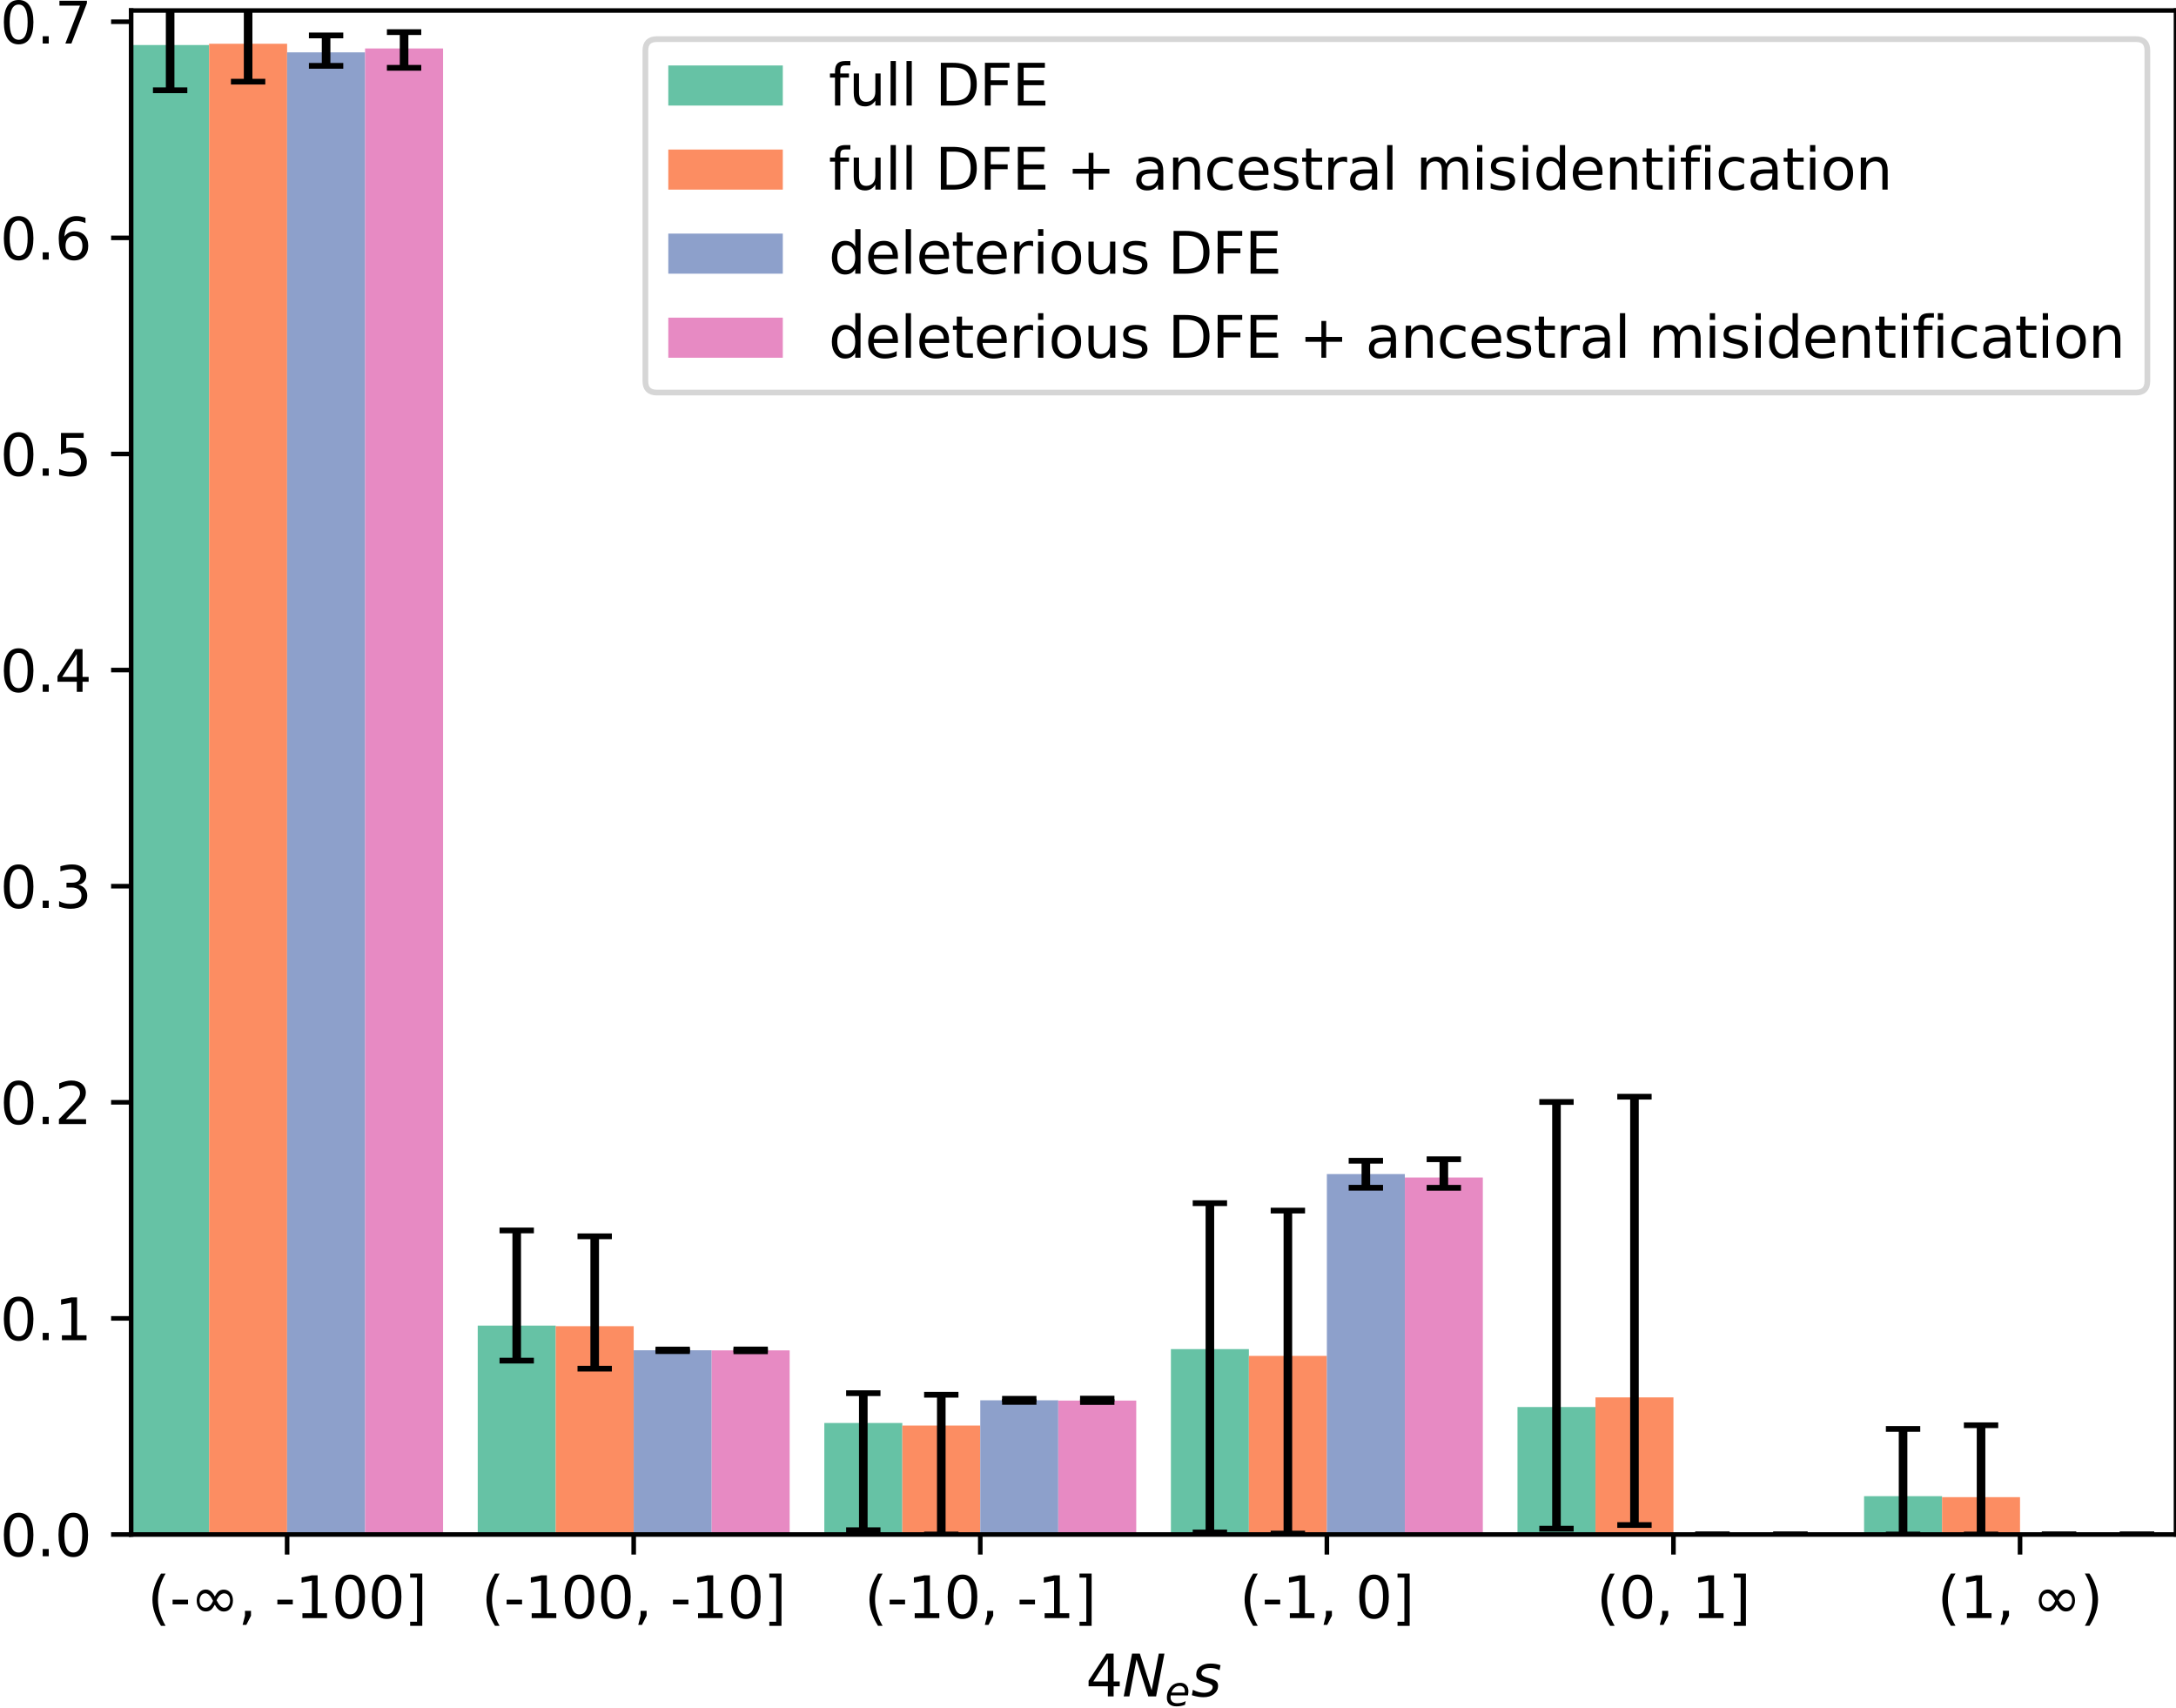 <?xml version="1.0" encoding="utf-8" standalone="no"?>
<!DOCTYPE svg PUBLIC "-//W3C//DTD SVG 1.1//EN"
  "http://www.w3.org/Graphics/SVG/1.1/DTD/svg11.dtd">
<svg height="298.302pt" version="1.1" viewBox="0 0 380.023 298.302" width="380.023pt" xmlns="http://www.w3.org/2000/svg" xmlns:xlink="http://www.w3.org/1999/xlink">
 <defs>
  <style type="text/css">*{stroke-linecap:butt;stroke-linejoin:round;}</style>
 </defs>
 <g id="figure_1">
  <g id="patch_1">
   <path d="M 0 298.302 
L 380.023 298.302 
L 380.023 0 
L 0 0 
z
" style="fill:#ffffff;"/>
  </g>
  <g id="axes_1">
   <g id="patch_2">
    <path d="M 22.903 267.946 
L 380.023 267.946 
L 380.023 1.834 
L 22.903 1.834 
z
" style="fill:#ffffff;"/>
   </g>
   <g id="patch_3">
    <path clip-path="url(#p7f9f87c307)" d="M 22.903 267.946 
L 36.522 267.946 
L 36.522 7.864 
L 22.903 7.864 
z
" style="fill:#66c2a5;"/>
   </g>
   <g id="patch_4">
    <path clip-path="url(#p7f9f87c307)" d="M 83.432 267.946 
L 97.051 267.946 
L 97.051 231.47 
L 83.432 231.47 
z
" style="fill:#66c2a5;"/>
   </g>
   <g id="patch_5">
    <path clip-path="url(#p7f9f87c307)" d="M 143.961 267.946 
L 157.58 267.946 
L 157.58 248.477 
L 143.961 248.477 
z
" style="fill:#66c2a5;"/>
   </g>
   <g id="patch_6">
    <path clip-path="url(#p7f9f87c307)" d="M 204.49 267.946 
L 218.109 267.946 
L 218.109 235.569 
L 204.49 235.569 
z
" style="fill:#66c2a5;"/>
   </g>
   <g id="patch_7">
    <path clip-path="url(#p7f9f87c307)" d="M 265.018 267.946 
L 278.637 267.946 
L 278.637 245.688 
L 265.018 245.688 
z
" style="fill:#66c2a5;"/>
   </g>
   <g id="patch_8">
    <path clip-path="url(#p7f9f87c307)" d="M 325.547 267.946 
L 339.166 267.946 
L 339.166 261.257 
L 325.547 261.257 
z
" style="fill:#66c2a5;"/>
   </g>
   <g id="patch_9">
    <path clip-path="url(#p7f9f87c307)" d="M 36.522 267.946 
L 50.141 267.946 
L 50.141 7.643 
L 36.522 7.643 
z
" style="fill:#fc8d62;"/>
   </g>
   <g id="patch_10">
    <path clip-path="url(#p7f9f87c307)" d="M 97.051 267.946 
L 110.67 267.946 
L 110.67 231.574 
L 97.051 231.574 
z
" style="fill:#fc8d62;"/>
   </g>
   <g id="patch_11">
    <path clip-path="url(#p7f9f87c307)" d="M 157.58 267.946 
L 171.199 267.946 
L 171.199 248.917 
L 157.58 248.917 
z
" style="fill:#fc8d62;"/>
   </g>
   <g id="patch_12">
    <path clip-path="url(#p7f9f87c307)" d="M 218.109 267.946 
L 231.728 267.946 
L 231.728 236.757 
L 218.109 236.757 
z
" style="fill:#fc8d62;"/>
   </g>
   <g id="patch_13">
    <path clip-path="url(#p7f9f87c307)" d="M 278.637 267.946 
L 292.256 267.946 
L 292.256 244.006 
L 278.637 244.006 
z
" style="fill:#fc8d62;"/>
   </g>
   <g id="patch_14">
    <path clip-path="url(#p7f9f87c307)" d="M 339.166 267.946 
L 352.785 267.946 
L 352.785 261.428 
L 339.166 261.428 
z
" style="fill:#fc8d62;"/>
   </g>
   <g id="patch_15">
    <path clip-path="url(#p7f9f87c307)" d="M 50.141 267.946 
L 63.76 267.946 
L 63.76 9.136 
L 50.141 9.136 
z
" style="fill:#8da0cb;"/>
   </g>
   <g id="patch_16">
    <path clip-path="url(#p7f9f87c307)" d="M 110.67 267.946 
L 124.289 267.946 
L 124.289 235.776 
L 110.67 235.776 
z
" style="fill:#8da0cb;"/>
   </g>
   <g id="patch_17">
    <path clip-path="url(#p7f9f87c307)" d="M 171.199 267.946 
L 184.818 267.946 
L 184.818 244.507 
L 171.199 244.507 
z
" style="fill:#8da0cb;"/>
   </g>
   <g id="patch_18">
    <path clip-path="url(#p7f9f87c307)" d="M 231.728 267.946 
L 245.347 267.946 
L 245.347 205.013 
L 231.728 205.013 
z
" style="fill:#8da0cb;"/>
   </g>
   <g id="patch_19">
    <path clip-path="url(#p7f9f87c307)" d="M 292.256 267.946 
L 305.875 267.946 
L 305.875 267.946 
L 292.256 267.946 
z
" style="fill:#8da0cb;"/>
   </g>
   <g id="patch_20">
    <path clip-path="url(#p7f9f87c307)" d="M 352.785 267.946 
L 366.404 267.946 
L 366.404 267.946 
L 352.785 267.946 
z
" style="fill:#8da0cb;"/>
   </g>
   <g id="patch_21">
    <path clip-path="url(#p7f9f87c307)" d="M 63.76 267.946 
L 77.379 267.946 
L 77.379 8.458 
L 63.76 8.458 
z
" style="fill:#e78ac3;"/>
   </g>
   <g id="patch_22">
    <path clip-path="url(#p7f9f87c307)" d="M 124.289 267.946 
L 137.908 267.946 
L 137.908 235.799 
L 124.289 235.799 
z
" style="fill:#e78ac3;"/>
   </g>
   <g id="patch_23">
    <path clip-path="url(#p7f9f87c307)" d="M 184.818 267.946 
L 198.437 267.946 
L 198.437 244.567 
L 184.818 244.567 
z
" style="fill:#e78ac3;"/>
   </g>
   <g id="patch_24">
    <path clip-path="url(#p7f9f87c307)" d="M 245.347 267.946 
L 258.965 267.946 
L 258.965 205.608 
L 245.347 205.608 
z
" style="fill:#e78ac3;"/>
   </g>
   <g id="patch_25">
    <path clip-path="url(#p7f9f87c307)" d="M 305.875 267.946 
L 319.494 267.946 
L 319.494 267.946 
L 305.875 267.946 
z
" style="fill:#e78ac3;"/>
   </g>
   <g id="patch_26">
    <path clip-path="url(#p7f9f87c307)" d="M 366.404 267.946 
L 380.023 267.946 
L 380.023 267.946 
L 366.404 267.946 
z
" style="fill:#e78ac3;"/>
   </g>
   <g id="matplotlib.axis_1">
    <g id="xtick_1">
     <g id="line2d_1">
      <defs>
       <path d="M 0 0 
L 0 3.5 
" id="m9ab6ef1a4b" style="stroke:#000000;stroke-width:0.8;"/>
      </defs>
      <g>
       <use style="stroke:#000000;stroke-width:0.8;" x="50.141" xlink:href="#m9ab6ef1a4b" y="267.946"/>
      </g>
     </g>
     <g id="text_1">
      <!-- (-$\infty$, -100] -->
      <g transform="translate(25.741 282.545)scale(0.1 -0.1)">
       <defs>
        <path d="M 1984 4856 
Q 1566 4138 1362 3434 
Q 1159 2731 1159 2009 
Q 1159 1288 1364 580 
Q 1569 -128 1984 -844 
L 1484 -844 
Q 1016 -109 783 600 
Q 550 1309 550 2009 
Q 550 2706 781 3412 
Q 1013 4119 1484 4856 
L 1984 4856 
z
" id="DejaVuSans-28" transform="scale(0.016)"/>
        <path d="M 313 2009 
L 1997 2009 
L 1997 1497 
L 313 1497 
L 313 2009 
z
" id="DejaVuSans-2d" transform="scale(0.016)"/>
        <path d="M 2916 1091 
Q 2819 1203 2666 1466 
Q 2456 1091 2272 925 
Q 2041 725 1681 725 
Q 1259 725 981 1041 
Q 688 1372 688 1919 
Q 688 2444 981 2800 
Q 1244 3116 1688 3116 
Q 1916 3116 2084 3022 
Q 2281 2919 2416 2741 
Q 2541 2581 2666 2366 
Q 2875 2741 3059 2906 
Q 3291 3106 3650 3106 
Q 4072 3106 4350 2791 
Q 4644 2459 4644 1913 
Q 4644 1388 4350 1031 
Q 4088 716 3644 716 
Q 3416 716 3247 809 
Q 3078 894 2916 1091 
z
M 1647 1134 
Q 2163 1134 2472 1884 
Q 2075 2703 1647 2703 
Q 1334 2703 1175 2478 
Q 1003 2238 1003 1919 
Q 1003 1569 1175 1353 
Q 1350 1134 1647 1134 
z
M 3684 2697 
Q 3219 2697 2859 1947 
Q 3253 1128 3684 1128 
Q 3997 1128 4156 1353 
Q 4328 1594 4328 1913 
Q 4328 2263 4156 2478 
Q 3981 2697 3684 2697 
z
" id="DejaVuSans-221e" transform="scale(0.016)"/>
        <path d="M 750 794 
L 1409 794 
L 1409 256 
L 897 -744 
L 494 -744 
L 750 256 
L 750 794 
z
" id="DejaVuSans-2c" transform="scale(0.016)"/>
        <path id="DejaVuSans-20" transform="scale(0.016)"/>
        <path d="M 794 531 
L 1825 531 
L 1825 4091 
L 703 3866 
L 703 4441 
L 1819 4666 
L 2450 4666 
L 2450 531 
L 3481 531 
L 3481 0 
L 794 0 
L 794 531 
z
" id="DejaVuSans-31" transform="scale(0.016)"/>
        <path d="M 2034 4250 
Q 1547 4250 1301 3770 
Q 1056 3291 1056 2328 
Q 1056 1369 1301 889 
Q 1547 409 2034 409 
Q 2525 409 2770 889 
Q 3016 1369 3016 2328 
Q 3016 3291 2770 3770 
Q 2525 4250 2034 4250 
z
M 2034 4750 
Q 2819 4750 3233 4129 
Q 3647 3509 3647 2328 
Q 3647 1150 3233 529 
Q 2819 -91 2034 -91 
Q 1250 -91 836 529 
Q 422 1150 422 2328 
Q 422 3509 836 4129 
Q 1250 4750 2034 4750 
z
" id="DejaVuSans-30" transform="scale(0.016)"/>
        <path d="M 1947 4863 
L 1947 -844 
L 622 -844 
L 622 -397 
L 1369 -397 
L 1369 4416 
L 622 4416 
L 622 4863 
L 1947 4863 
z
" id="DejaVuSans-5d" transform="scale(0.016)"/>
       </defs>
       <use transform="translate(0 0.016)" xlink:href="#DejaVuSans-28"/>
       <use transform="translate(39.014 0.016)" xlink:href="#DejaVuSans-2d"/>
       <use transform="translate(75.098 0.016)" xlink:href="#DejaVuSans-221e"/>
       <use transform="translate(158.398 0.016)" xlink:href="#DejaVuSans-2c"/>
       <use transform="translate(190.186 0.016)" xlink:href="#DejaVuSans-20"/>
       <use transform="translate(221.973 0.016)" xlink:href="#DejaVuSans-2d"/>
       <use transform="translate(258.057 0.016)" xlink:href="#DejaVuSans-31"/>
       <use transform="translate(321.68 0.016)" xlink:href="#DejaVuSans-30"/>
       <use transform="translate(385.303 0.016)" xlink:href="#DejaVuSans-30"/>
       <use transform="translate(448.926 0.016)" xlink:href="#DejaVuSans-5d"/>
      </g>
     </g>
    </g>
    <g id="xtick_2">
     <g id="line2d_2">
      <g>
       <use style="stroke:#000000;stroke-width:0.8;" x="110.67" xlink:href="#m9ab6ef1a4b" y="267.946"/>
      </g>
     </g>
     <g id="text_2">
      <!-- (-100, -10] -->
      <g transform="translate(84.076 282.545)scale(0.1 -0.1)">
       <use xlink:href="#DejaVuSans-28"/>
       <use x="39.014" xlink:href="#DejaVuSans-2d"/>
       <use x="75.098" xlink:href="#DejaVuSans-31"/>
       <use x="138.721" xlink:href="#DejaVuSans-30"/>
       <use x="202.344" xlink:href="#DejaVuSans-30"/>
       <use x="265.967" xlink:href="#DejaVuSans-2c"/>
       <use x="297.754" xlink:href="#DejaVuSans-20"/>
       <use x="329.541" xlink:href="#DejaVuSans-2d"/>
       <use x="365.625" xlink:href="#DejaVuSans-31"/>
       <use x="429.248" xlink:href="#DejaVuSans-30"/>
       <use x="492.871" xlink:href="#DejaVuSans-5d"/>
      </g>
     </g>
    </g>
    <g id="xtick_3">
     <g id="line2d_3">
      <g>
       <use style="stroke:#000000;stroke-width:0.8;" x="171.199" xlink:href="#m9ab6ef1a4b" y="267.946"/>
      </g>
     </g>
     <g id="text_3">
      <!-- (-10, -1] -->
      <g transform="translate(150.967 282.545)scale(0.1 -0.1)">
       <use xlink:href="#DejaVuSans-28"/>
       <use x="39.014" xlink:href="#DejaVuSans-2d"/>
       <use x="75.098" xlink:href="#DejaVuSans-31"/>
       <use x="138.721" xlink:href="#DejaVuSans-30"/>
       <use x="202.344" xlink:href="#DejaVuSans-2c"/>
       <use x="234.131" xlink:href="#DejaVuSans-20"/>
       <use x="265.918" xlink:href="#DejaVuSans-2d"/>
       <use x="302.002" xlink:href="#DejaVuSans-31"/>
       <use x="365.625" xlink:href="#DejaVuSans-5d"/>
      </g>
     </g>
    </g>
    <g id="xtick_4">
     <g id="line2d_4">
      <g>
       <use style="stroke:#000000;stroke-width:0.8;" x="231.728" xlink:href="#m9ab6ef1a4b" y="267.946"/>
      </g>
     </g>
     <g id="text_4">
      <!-- (-1, 0] -->
      <g transform="translate(216.481 282.545)scale(0.1 -0.1)">
       <use xlink:href="#DejaVuSans-28"/>
       <use x="39.014" xlink:href="#DejaVuSans-2d"/>
       <use x="75.098" xlink:href="#DejaVuSans-31"/>
       <use x="138.721" xlink:href="#DejaVuSans-2c"/>
       <use x="170.508" xlink:href="#DejaVuSans-20"/>
       <use x="202.295" xlink:href="#DejaVuSans-30"/>
       <use x="265.918" xlink:href="#DejaVuSans-5d"/>
      </g>
     </g>
    </g>
    <g id="xtick_5">
     <g id="line2d_5">
      <g>
       <use style="stroke:#000000;stroke-width:0.8;" x="292.256" xlink:href="#m9ab6ef1a4b" y="267.946"/>
      </g>
     </g>
     <g id="text_5">
      <!-- (0, 1] -->
      <g transform="translate(278.814 282.545)scale(0.1 -0.1)">
       <use xlink:href="#DejaVuSans-28"/>
       <use x="39.014" xlink:href="#DejaVuSans-30"/>
       <use x="102.637" xlink:href="#DejaVuSans-2c"/>
       <use x="134.424" xlink:href="#DejaVuSans-20"/>
       <use x="166.211" xlink:href="#DejaVuSans-31"/>
       <use x="229.834" xlink:href="#DejaVuSans-5d"/>
      </g>
     </g>
    </g>
    <g id="xtick_6">
     <g id="line2d_6">
      <g>
       <use style="stroke:#000000;stroke-width:0.8;" x="352.785" xlink:href="#m9ab6ef1a4b" y="267.946"/>
      </g>
     </g>
     <g id="text_6">
      <!-- (1, $\infty$) -->
      <g transform="translate(338.335 282.545)scale(0.1 -0.1)">
       <defs>
        <path d="M 513 4856 
L 1013 4856 
Q 1481 4119 1714 3412 
Q 1947 2706 1947 2009 
Q 1947 1309 1714 600 
Q 1481 -109 1013 -844 
L 513 -844 
Q 928 -128 1133 580 
Q 1338 1288 1338 2009 
Q 1338 2731 1133 3434 
Q 928 4138 513 4856 
z
" id="DejaVuSans-29" transform="scale(0.016)"/>
       </defs>
       <use transform="translate(0 0.125)" xlink:href="#DejaVuSans-28"/>
       <use transform="translate(39.014 0.125)" xlink:href="#DejaVuSans-31"/>
       <use transform="translate(102.637 0.125)" xlink:href="#DejaVuSans-2c"/>
       <use transform="translate(134.424 0.125)" xlink:href="#DejaVuSans-20"/>
       <use transform="translate(166.211 0.125)" xlink:href="#DejaVuSans-221e"/>
       <use transform="translate(249.512 0.125)" xlink:href="#DejaVuSans-29"/>
      </g>
     </g>
    </g>
    <g id="text_7">
     <!-- $4N_e s$ -->
     <g transform="translate(189.613 296.223)scale(0.1 -0.1)">
      <defs>
       <path d="M 2419 4116 
L 825 1625 
L 2419 1625 
L 2419 4116 
z
M 2253 4666 
L 3047 4666 
L 3047 1625 
L 3713 1625 
L 3713 1100 
L 3047 1100 
L 3047 0 
L 2419 0 
L 2419 1100 
L 313 1100 
L 313 1709 
L 2253 4666 
z
" id="DejaVuSans-34" transform="scale(0.016)"/>
       <path d="M 1081 4666 
L 1931 4666 
L 3219 666 
L 4000 4666 
L 4616 4666 
L 3706 0 
L 2853 0 
L 1569 4025 
L 788 0 
L 172 0 
L 1081 4666 
z
" id="DejaVuSans-Oblique-4e" transform="scale(0.016)"/>
       <path d="M 3078 2063 
Q 3088 2113 3092 2166 
Q 3097 2219 3097 2272 
Q 3097 2653 2873 2875 
Q 2650 3097 2266 3097 
Q 1838 3097 1509 2826 
Q 1181 2556 1013 2059 
L 3078 2063 
z
M 3578 1613 
L 903 1613 
Q 884 1494 878 1425 
Q 872 1356 872 1306 
Q 872 872 1139 634 
Q 1406 397 1894 397 
Q 2269 397 2603 481 
Q 2938 566 3225 728 
L 3116 159 
Q 2806 34 2476 -28 
Q 2147 -91 1806 -91 
Q 1078 -91 686 257 
Q 294 606 294 1247 
Q 294 1794 489 2264 
Q 684 2734 1063 3103 
Q 1306 3334 1642 3459 
Q 1978 3584 2356 3584 
Q 2950 3584 3301 3228 
Q 3653 2872 3653 2272 
Q 3653 2128 3634 1964 
Q 3616 1800 3578 1613 
z
" id="DejaVuSans-Oblique-65" transform="scale(0.016)"/>
       <path d="M 3200 3397 
L 3091 2853 
Q 2863 2978 2609 3040 
Q 2356 3103 2088 3103 
Q 1634 3103 1373 2948 
Q 1113 2794 1113 2528 
Q 1113 2219 1719 2053 
Q 1766 2041 1788 2034 
L 1972 1978 
Q 2547 1819 2739 1644 
Q 2931 1469 2931 1166 
Q 2931 609 2489 259 
Q 2047 -91 1331 -91 
Q 1053 -91 747 -37 
Q 441 16 72 128 
L 184 722 
Q 500 559 806 475 
Q 1113 391 1394 391 
Q 1816 391 2080 572 
Q 2344 753 2344 1031 
Q 2344 1331 1650 1516 
L 1591 1531 
L 1394 1581 
Q 956 1697 753 1886 
Q 550 2075 550 2369 
Q 550 2928 970 3256 
Q 1391 3584 2113 3584 
Q 2397 3584 2667 3537 
Q 2938 3491 3200 3397 
z
" id="DejaVuSans-Oblique-73" transform="scale(0.016)"/>
      </defs>
      <use transform="translate(0 0.094)" xlink:href="#DejaVuSans-34"/>
      <use transform="translate(63.623 0.094)" xlink:href="#DejaVuSans-Oblique-4e"/>
      <use transform="translate(138.428 -16.312)scale(0.7)" xlink:href="#DejaVuSans-Oblique-65"/>
      <use transform="translate(184.229 0.094)" xlink:href="#DejaVuSans-Oblique-73"/>
     </g>
    </g>
   </g>
   <g id="matplotlib.axis_2">
    <g id="ytick_1">
     <g id="line2d_7">
      <defs>
       <path d="M 0 0 
L -3.5 0 
" id="m49b55cf50f" style="stroke:#000000;stroke-width:0.8;"/>
      </defs>
      <g>
       <use style="stroke:#000000;stroke-width:0.8;" x="22.903" xlink:href="#m49b55cf50f" y="267.946"/>
      </g>
     </g>
     <g id="text_8">
      <!-- 0.0 -->
      <g transform="translate(0 271.745)scale(0.1 -0.1)">
       <defs>
        <path d="M 684 794 
L 1344 794 
L 1344 0 
L 684 0 
L 684 794 
z
" id="DejaVuSans-2e" transform="scale(0.016)"/>
       </defs>
       <use xlink:href="#DejaVuSans-30"/>
       <use x="63.623" xlink:href="#DejaVuSans-2e"/>
       <use x="95.41" xlink:href="#DejaVuSans-30"/>
      </g>
     </g>
    </g>
    <g id="ytick_2">
     <g id="line2d_8">
      <g>
       <use style="stroke:#000000;stroke-width:0.8;" x="22.903" xlink:href="#m49b55cf50f" y="230.211"/>
      </g>
     </g>
     <g id="text_9">
      <!-- 0.1 -->
      <g transform="translate(0 234.01)scale(0.1 -0.1)">
       <use xlink:href="#DejaVuSans-30"/>
       <use x="63.623" xlink:href="#DejaVuSans-2e"/>
       <use x="95.41" xlink:href="#DejaVuSans-31"/>
      </g>
     </g>
    </g>
    <g id="ytick_3">
     <g id="line2d_9">
      <g>
       <use style="stroke:#000000;stroke-width:0.8;" x="22.903" xlink:href="#m49b55cf50f" y="192.476"/>
      </g>
     </g>
     <g id="text_10">
      <!-- 0.2 -->
      <g transform="translate(0 196.275)scale(0.1 -0.1)">
       <defs>
        <path d="M 1228 531 
L 3431 531 
L 3431 0 
L 469 0 
L 469 531 
Q 828 903 1448 1529 
Q 2069 2156 2228 2338 
Q 2531 2678 2651 2914 
Q 2772 3150 2772 3378 
Q 2772 3750 2511 3984 
Q 2250 4219 1831 4219 
Q 1534 4219 1204 4116 
Q 875 4013 500 3803 
L 500 4441 
Q 881 4594 1212 4672 
Q 1544 4750 1819 4750 
Q 2544 4750 2975 4387 
Q 3406 4025 3406 3419 
Q 3406 3131 3298 2873 
Q 3191 2616 2906 2266 
Q 2828 2175 2409 1742 
Q 1991 1309 1228 531 
z
" id="DejaVuSans-32" transform="scale(0.016)"/>
       </defs>
       <use xlink:href="#DejaVuSans-30"/>
       <use x="63.623" xlink:href="#DejaVuSans-2e"/>
       <use x="95.41" xlink:href="#DejaVuSans-32"/>
      </g>
     </g>
    </g>
    <g id="ytick_4">
     <g id="line2d_10">
      <g>
       <use style="stroke:#000000;stroke-width:0.8;" x="22.903" xlink:href="#m49b55cf50f" y="154.74"/>
      </g>
     </g>
     <g id="text_11">
      <!-- 0.3 -->
      <g transform="translate(0 158.54)scale(0.1 -0.1)">
       <defs>
        <path d="M 2597 2516 
Q 3050 2419 3304 2112 
Q 3559 1806 3559 1356 
Q 3559 666 3084 287 
Q 2609 -91 1734 -91 
Q 1441 -91 1130 -33 
Q 819 25 488 141 
L 488 750 
Q 750 597 1062 519 
Q 1375 441 1716 441 
Q 2309 441 2620 675 
Q 2931 909 2931 1356 
Q 2931 1769 2642 2001 
Q 2353 2234 1838 2234 
L 1294 2234 
L 1294 2753 
L 1863 2753 
Q 2328 2753 2575 2939 
Q 2822 3125 2822 3475 
Q 2822 3834 2567 4026 
Q 2313 4219 1838 4219 
Q 1578 4219 1281 4162 
Q 984 4106 628 3988 
L 628 4550 
Q 988 4650 1302 4700 
Q 1616 4750 1894 4750 
Q 2613 4750 3031 4423 
Q 3450 4097 3450 3541 
Q 3450 3153 3228 2886 
Q 3006 2619 2597 2516 
z
" id="DejaVuSans-33" transform="scale(0.016)"/>
       </defs>
       <use xlink:href="#DejaVuSans-30"/>
       <use x="63.623" xlink:href="#DejaVuSans-2e"/>
       <use x="95.41" xlink:href="#DejaVuSans-33"/>
      </g>
     </g>
    </g>
    <g id="ytick_5">
     <g id="line2d_11">
      <g>
       <use style="stroke:#000000;stroke-width:0.8;" x="22.903" xlink:href="#m49b55cf50f" y="117.005"/>
      </g>
     </g>
     <g id="text_12">
      <!-- 0.4 -->
      <g transform="translate(0 120.804)scale(0.1 -0.1)">
       <use xlink:href="#DejaVuSans-30"/>
       <use x="63.623" xlink:href="#DejaVuSans-2e"/>
       <use x="95.41" xlink:href="#DejaVuSans-34"/>
      </g>
     </g>
    </g>
    <g id="ytick_6">
     <g id="line2d_12">
      <g>
       <use style="stroke:#000000;stroke-width:0.8;" x="22.903" xlink:href="#m49b55cf50f" y="79.27"/>
      </g>
     </g>
     <g id="text_13">
      <!-- 0.5 -->
      <g transform="translate(0 83.069)scale(0.1 -0.1)">
       <defs>
        <path d="M 691 4666 
L 3169 4666 
L 3169 4134 
L 1269 4134 
L 1269 2991 
Q 1406 3038 1543 3061 
Q 1681 3084 1819 3084 
Q 2600 3084 3056 2656 
Q 3513 2228 3513 1497 
Q 3513 744 3044 326 
Q 2575 -91 1722 -91 
Q 1428 -91 1123 -41 
Q 819 9 494 109 
L 494 744 
Q 775 591 1075 516 
Q 1375 441 1709 441 
Q 2250 441 2565 725 
Q 2881 1009 2881 1497 
Q 2881 1984 2565 2268 
Q 2250 2553 1709 2553 
Q 1456 2553 1204 2497 
Q 953 2441 691 2322 
L 691 4666 
z
" id="DejaVuSans-35" transform="scale(0.016)"/>
       </defs>
       <use xlink:href="#DejaVuSans-30"/>
       <use x="63.623" xlink:href="#DejaVuSans-2e"/>
       <use x="95.41" xlink:href="#DejaVuSans-35"/>
      </g>
     </g>
    </g>
    <g id="ytick_7">
     <g id="line2d_13">
      <g>
       <use style="stroke:#000000;stroke-width:0.8;" x="22.903" xlink:href="#m49b55cf50f" y="41.534"/>
      </g>
     </g>
     <g id="text_14">
      <!-- 0.6 -->
      <g transform="translate(0 45.334)scale(0.1 -0.1)">
       <defs>
        <path d="M 2113 2584 
Q 1688 2584 1439 2293 
Q 1191 2003 1191 1497 
Q 1191 994 1439 701 
Q 1688 409 2113 409 
Q 2538 409 2786 701 
Q 3034 994 3034 1497 
Q 3034 2003 2786 2293 
Q 2538 2584 2113 2584 
z
M 3366 4563 
L 3366 3988 
Q 3128 4100 2886 4159 
Q 2644 4219 2406 4219 
Q 1781 4219 1451 3797 
Q 1122 3375 1075 2522 
Q 1259 2794 1537 2939 
Q 1816 3084 2150 3084 
Q 2853 3084 3261 2657 
Q 3669 2231 3669 1497 
Q 3669 778 3244 343 
Q 2819 -91 2113 -91 
Q 1303 -91 875 529 
Q 447 1150 447 2328 
Q 447 3434 972 4092 
Q 1497 4750 2381 4750 
Q 2619 4750 2861 4703 
Q 3103 4656 3366 4563 
z
" id="DejaVuSans-36" transform="scale(0.016)"/>
       </defs>
       <use xlink:href="#DejaVuSans-30"/>
       <use x="63.623" xlink:href="#DejaVuSans-2e"/>
       <use x="95.41" xlink:href="#DejaVuSans-36"/>
      </g>
     </g>
    </g>
    <g id="ytick_8">
     <g id="line2d_14">
      <g>
       <use style="stroke:#000000;stroke-width:0.8;" x="22.903" xlink:href="#m49b55cf50f" y="3.799"/>
      </g>
     </g>
     <g id="text_15">
      <!-- 0.7 -->
      <g transform="translate(0 7.598)scale(0.1 -0.1)">
       <defs>
        <path d="M 525 4666 
L 3525 4666 
L 3525 4397 
L 1831 0 
L 1172 0 
L 2766 4134 
L 525 4134 
L 525 4666 
z
" id="DejaVuSans-37" transform="scale(0.016)"/>
       </defs>
       <use xlink:href="#DejaVuSans-30"/>
       <use x="63.623" xlink:href="#DejaVuSans-2e"/>
       <use x="95.41" xlink:href="#DejaVuSans-37"/>
      </g>
     </g>
    </g>
   </g>
   <g id="LineCollection_1">
    <path clip-path="url(#p7f9f87c307)" d="M 29.713 15.761 
L 29.713 -1 
" style="fill:none;stroke:#000000;stroke-width:1.5;"/>
    <path clip-path="url(#p7f9f87c307)" d="M 90.241 237.582 
L 90.241 214.852 
" style="fill:none;stroke:#000000;stroke-width:1.5;"/>
    <path clip-path="url(#p7f9f87c307)" d="M 150.77 267.196 
L 150.77 243.272 
" style="fill:none;stroke:#000000;stroke-width:1.5;"/>
    <path clip-path="url(#p7f9f87c307)" d="M 211.299 267.589 
L 211.299 210.09 
" style="fill:none;stroke:#000000;stroke-width:1.5;"/>
    <path clip-path="url(#p7f9f87c307)" d="M 271.828 266.93 
L 271.828 192.418 
" style="fill:none;stroke:#000000;stroke-width:1.5;"/>
    <path clip-path="url(#p7f9f87c307)" d="M 332.357 267.946 
L 332.357 249.515 
" style="fill:none;stroke:#000000;stroke-width:1.5;"/>
   </g>
   <g id="LineCollection_2">
    <path clip-path="url(#p7f9f87c307)" d="M 43.332 14.257 
L 43.332 -1 
" style="fill:none;stroke:#000000;stroke-width:1.5;"/>
    <path clip-path="url(#p7f9f87c307)" d="M 103.86 238.988 
L 103.86 215.877 
" style="fill:none;stroke:#000000;stroke-width:1.5;"/>
    <path clip-path="url(#p7f9f87c307)" d="M 164.389 267.946 
L 164.389 243.546 
" style="fill:none;stroke:#000000;stroke-width:1.5;"/>
    <path clip-path="url(#p7f9f87c307)" d="M 224.918 267.785 
L 224.918 211.386 
" style="fill:none;stroke:#000000;stroke-width:1.5;"/>
    <path clip-path="url(#p7f9f87c307)" d="M 285.447 266.291 
L 285.447 191.5 
" style="fill:none;stroke:#000000;stroke-width:1.5;"/>
    <path clip-path="url(#p7f9f87c307)" d="M 345.976 267.946 
L 345.976 248.869 
" style="fill:none;stroke:#000000;stroke-width:1.5;"/>
   </g>
   <g id="LineCollection_3">
    <path clip-path="url(#p7f9f87c307)" d="M 56.951 11.498 
L 56.951 6.187 
" style="fill:none;stroke:#000000;stroke-width:1.5;"/>
    <path clip-path="url(#p7f9f87c307)" d="M 117.479 235.922 
L 117.479 235.651 
" style="fill:none;stroke:#000000;stroke-width:1.5;"/>
    <path clip-path="url(#p7f9f87c307)" d="M 178.008 244.788 
L 178.008 244.253 
" style="fill:none;stroke:#000000;stroke-width:1.5;"/>
    <path clip-path="url(#p7f9f87c307)" d="M 238.537 207.395 
L 238.537 202.684 
" style="fill:none;stroke:#000000;stroke-width:1.5;"/>
    <path clip-path="url(#p7f9f87c307)" d="M 299.066 267.946 
L 299.066 267.946 
" style="fill:none;stroke:#000000;stroke-width:1.5;"/>
    <path clip-path="url(#p7f9f87c307)" d="M 359.595 267.946 
L 359.595 267.946 
" style="fill:none;stroke:#000000;stroke-width:1.5;"/>
   </g>
   <g id="LineCollection_4">
    <path clip-path="url(#p7f9f87c307)" d="M 70.57 11.84 
L 70.57 5.608 
" style="fill:none;stroke:#000000;stroke-width:1.5;"/>
    <path clip-path="url(#p7f9f87c307)" d="M 131.098 235.954 
L 131.098 235.638 
" style="fill:none;stroke:#000000;stroke-width:1.5;"/>
    <path clip-path="url(#p7f9f87c307)" d="M 191.627 244.814 
L 191.627 244.22 
" style="fill:none;stroke:#000000;stroke-width:1.5;"/>
    <path clip-path="url(#p7f9f87c307)" d="M 252.156 207.407 
L 252.156 202.42 
" style="fill:none;stroke:#000000;stroke-width:1.5;"/>
    <path clip-path="url(#p7f9f87c307)" d="M 312.685 267.946 
L 312.685 267.946 
" style="fill:none;stroke:#000000;stroke-width:1.5;"/>
    <path clip-path="url(#p7f9f87c307)" d="M 373.214 267.946 
L 373.214 267.946 
" style="fill:none;stroke:#000000;stroke-width:1.5;"/>
   </g>
   <g id="line2d_15">
    <defs>
     <path d="M 3 0 
L -3 -0 
" id="m29edb32cdc" style="stroke:#000000;"/>
    </defs>
    <g clip-path="url(#p7f9f87c307)">
     <use style="stroke:#000000;" x="29.713" xlink:href="#m29edb32cdc" y="15.761"/>
     <use style="stroke:#000000;" x="90.241" xlink:href="#m29edb32cdc" y="237.582"/>
     <use style="stroke:#000000;" x="150.77" xlink:href="#m29edb32cdc" y="267.196"/>
     <use style="stroke:#000000;" x="211.299" xlink:href="#m29edb32cdc" y="267.589"/>
     <use style="stroke:#000000;" x="271.828" xlink:href="#m29edb32cdc" y="266.93"/>
     <use style="stroke:#000000;" x="332.357" xlink:href="#m29edb32cdc" y="267.946"/>
    </g>
   </g>
   <g id="line2d_16">
    <g clip-path="url(#p7f9f87c307)">
     <use style="stroke:#000000;" x="37.599" xlink:href="#m29edb32cdc" y="-1"/>
     <use style="stroke:#000000;" x="90.241" xlink:href="#m29edb32cdc" y="214.852"/>
     <use style="stroke:#000000;" x="150.77" xlink:href="#m29edb32cdc" y="243.272"/>
     <use style="stroke:#000000;" x="211.299" xlink:href="#m29edb32cdc" y="210.09"/>
     <use style="stroke:#000000;" x="271.828" xlink:href="#m29edb32cdc" y="192.418"/>
     <use style="stroke:#000000;" x="332.357" xlink:href="#m29edb32cdc" y="249.515"/>
    </g>
   </g>
   <g id="line2d_17">
    <g clip-path="url(#p7f9f87c307)">
     <use style="stroke:#000000;" x="43.332" xlink:href="#m29edb32cdc" y="14.257"/>
     <use style="stroke:#000000;" x="103.86" xlink:href="#m29edb32cdc" y="238.988"/>
     <use style="stroke:#000000;" x="164.389" xlink:href="#m29edb32cdc" y="267.946"/>
     <use style="stroke:#000000;" x="224.918" xlink:href="#m29edb32cdc" y="267.785"/>
     <use style="stroke:#000000;" x="285.447" xlink:href="#m29edb32cdc" y="266.291"/>
     <use style="stroke:#000000;" x="345.976" xlink:href="#m29edb32cdc" y="267.946"/>
    </g>
   </g>
   <g id="line2d_18">
    <g clip-path="url(#p7f9f87c307)">
     <use style="stroke:#000000;" x="51.219" xlink:href="#m29edb32cdc" y="-1"/>
     <use style="stroke:#000000;" x="103.86" xlink:href="#m29edb32cdc" y="215.877"/>
     <use style="stroke:#000000;" x="164.389" xlink:href="#m29edb32cdc" y="243.546"/>
     <use style="stroke:#000000;" x="224.918" xlink:href="#m29edb32cdc" y="211.386"/>
     <use style="stroke:#000000;" x="285.447" xlink:href="#m29edb32cdc" y="191.5"/>
     <use style="stroke:#000000;" x="345.976" xlink:href="#m29edb32cdc" y="248.869"/>
    </g>
   </g>
   <g id="line2d_19">
    <g clip-path="url(#p7f9f87c307)">
     <use style="stroke:#000000;" x="56.951" xlink:href="#m29edb32cdc" y="11.498"/>
     <use style="stroke:#000000;" x="117.479" xlink:href="#m29edb32cdc" y="235.922"/>
     <use style="stroke:#000000;" x="178.008" xlink:href="#m29edb32cdc" y="244.788"/>
     <use style="stroke:#000000;" x="238.537" xlink:href="#m29edb32cdc" y="207.395"/>
     <use style="stroke:#000000;" x="299.066" xlink:href="#m29edb32cdc" y="267.946"/>
     <use style="stroke:#000000;" x="359.595" xlink:href="#m29edb32cdc" y="267.946"/>
    </g>
   </g>
   <g id="line2d_20">
    <g clip-path="url(#p7f9f87c307)">
     <use style="stroke:#000000;" x="56.951" xlink:href="#m29edb32cdc" y="6.187"/>
     <use style="stroke:#000000;" x="117.479" xlink:href="#m29edb32cdc" y="235.651"/>
     <use style="stroke:#000000;" x="178.008" xlink:href="#m29edb32cdc" y="244.253"/>
     <use style="stroke:#000000;" x="238.537" xlink:href="#m29edb32cdc" y="202.684"/>
     <use style="stroke:#000000;" x="299.066" xlink:href="#m29edb32cdc" y="267.946"/>
     <use style="stroke:#000000;" x="359.595" xlink:href="#m29edb32cdc" y="267.946"/>
    </g>
   </g>
   <g id="line2d_21">
    <g clip-path="url(#p7f9f87c307)">
     <use style="stroke:#000000;" x="70.57" xlink:href="#m29edb32cdc" y="11.84"/>
     <use style="stroke:#000000;" x="131.098" xlink:href="#m29edb32cdc" y="235.954"/>
     <use style="stroke:#000000;" x="191.627" xlink:href="#m29edb32cdc" y="244.814"/>
     <use style="stroke:#000000;" x="252.156" xlink:href="#m29edb32cdc" y="207.407"/>
     <use style="stroke:#000000;" x="312.685" xlink:href="#m29edb32cdc" y="267.946"/>
     <use style="stroke:#000000;" x="373.214" xlink:href="#m29edb32cdc" y="267.946"/>
    </g>
   </g>
   <g id="line2d_22">
    <g clip-path="url(#p7f9f87c307)">
     <use style="stroke:#000000;" x="70.57" xlink:href="#m29edb32cdc" y="5.608"/>
     <use style="stroke:#000000;" x="131.098" xlink:href="#m29edb32cdc" y="235.638"/>
     <use style="stroke:#000000;" x="191.627" xlink:href="#m29edb32cdc" y="244.22"/>
     <use style="stroke:#000000;" x="252.156" xlink:href="#m29edb32cdc" y="202.42"/>
     <use style="stroke:#000000;" x="312.685" xlink:href="#m29edb32cdc" y="267.946"/>
     <use style="stroke:#000000;" x="373.214" xlink:href="#m29edb32cdc" y="267.946"/>
    </g>
   </g>
   <g id="patch_27">
    <path d="M 22.903 267.946 
L 22.903 1.834 
" style="fill:none;stroke:#000000;stroke-linecap:square;stroke-linejoin:miter;stroke-width:0.8;"/>
   </g>
   <g id="patch_28">
    <path d="M 380.023 267.946 
L 380.023 1.834 
" style="fill:none;stroke:#000000;stroke-linecap:square;stroke-linejoin:miter;stroke-width:0.8;"/>
   </g>
   <g id="patch_29">
    <path d="M 22.903 267.946 
L 380.023 267.946 
" style="fill:none;stroke:#000000;stroke-linecap:square;stroke-linejoin:miter;stroke-width:0.8;"/>
   </g>
   <g id="patch_30">
    <path d="M 22.903 1.834 
L 380.023 1.834 
" style="fill:none;stroke:#000000;stroke-linecap:square;stroke-linejoin:miter;stroke-width:0.8;"/>
   </g>
   <g id="legend_1">
    <g id="patch_31">
     <path d="M 114.712 68.547 
L 373.023 68.547 
Q 375.023 68.547 375.023 66.547 
L 375.023 8.834 
Q 375.023 6.834 373.023 6.834 
L 114.712 6.834 
Q 112.712 6.834 112.712 8.834 
L 112.712 66.547 
Q 112.712 68.547 114.712 68.547 
z
" style="fill:#ffffff;opacity:0.8;stroke:#cccccc;stroke-linejoin:miter;"/>
    </g>
    <g id="patch_32">
     <path d="M 116.712 18.433 
L 136.712 18.433 
L 136.712 11.433 
L 116.712 11.433 
z
" style="fill:#66c2a5;"/>
    </g>
    <g id="text_16">
     <!-- full DFE -->
     <g transform="translate(144.712 18.433)scale(0.1 -0.1)">
      <defs>
       <path d="M 2375 4863 
L 2375 4384 
L 1825 4384 
Q 1516 4384 1395 4259 
Q 1275 4134 1275 3809 
L 1275 3500 
L 2222 3500 
L 2222 3053 
L 1275 3053 
L 1275 0 
L 697 0 
L 697 3053 
L 147 3053 
L 147 3500 
L 697 3500 
L 697 3744 
Q 697 4328 969 4595 
Q 1241 4863 1831 4863 
L 2375 4863 
z
" id="DejaVuSans-66" transform="scale(0.016)"/>
       <path d="M 544 1381 
L 544 3500 
L 1119 3500 
L 1119 1403 
Q 1119 906 1312 657 
Q 1506 409 1894 409 
Q 2359 409 2629 706 
Q 2900 1003 2900 1516 
L 2900 3500 
L 3475 3500 
L 3475 0 
L 2900 0 
L 2900 538 
Q 2691 219 2414 64 
Q 2138 -91 1772 -91 
Q 1169 -91 856 284 
Q 544 659 544 1381 
z
M 1991 3584 
L 1991 3584 
z
" id="DejaVuSans-75" transform="scale(0.016)"/>
       <path d="M 603 4863 
L 1178 4863 
L 1178 0 
L 603 0 
L 603 4863 
z
" id="DejaVuSans-6c" transform="scale(0.016)"/>
       <path d="M 1259 4147 
L 1259 519 
L 2022 519 
Q 2988 519 3436 956 
Q 3884 1394 3884 2338 
Q 3884 3275 3436 3711 
Q 2988 4147 2022 4147 
L 1259 4147 
z
M 628 4666 
L 1925 4666 
Q 3281 4666 3915 4102 
Q 4550 3538 4550 2338 
Q 4550 1131 3912 565 
Q 3275 0 1925 0 
L 628 0 
L 628 4666 
z
" id="DejaVuSans-44" transform="scale(0.016)"/>
       <path d="M 628 4666 
L 3309 4666 
L 3309 4134 
L 1259 4134 
L 1259 2759 
L 3109 2759 
L 3109 2228 
L 1259 2228 
L 1259 0 
L 628 0 
L 628 4666 
z
" id="DejaVuSans-46" transform="scale(0.016)"/>
       <path d="M 628 4666 
L 3578 4666 
L 3578 4134 
L 1259 4134 
L 1259 2753 
L 3481 2753 
L 3481 2222 
L 1259 2222 
L 1259 531 
L 3634 531 
L 3634 0 
L 628 0 
L 628 4666 
z
" id="DejaVuSans-45" transform="scale(0.016)"/>
      </defs>
      <use xlink:href="#DejaVuSans-66"/>
      <use x="35.205" xlink:href="#DejaVuSans-75"/>
      <use x="98.584" xlink:href="#DejaVuSans-6c"/>
      <use x="126.367" xlink:href="#DejaVuSans-6c"/>
      <use x="154.15" xlink:href="#DejaVuSans-20"/>
      <use x="185.938" xlink:href="#DejaVuSans-44"/>
      <use x="262.939" xlink:href="#DejaVuSans-46"/>
      <use x="320.459" xlink:href="#DejaVuSans-45"/>
     </g>
    </g>
    <g id="patch_33">
     <path d="M 116.712 33.111 
L 136.712 33.111 
L 136.712 26.111 
L 116.712 26.111 
z
" style="fill:#fc8d62;"/>
    </g>
    <g id="text_17">
     <!-- full DFE + ancestral misidentification -->
     <g transform="translate(144.712 33.111)scale(0.1 -0.1)">
      <defs>
       <path d="M 2944 4013 
L 2944 2272 
L 4684 2272 
L 4684 1741 
L 2944 1741 
L 2944 0 
L 2419 0 
L 2419 1741 
L 678 1741 
L 678 2272 
L 2419 2272 
L 2419 4013 
L 2944 4013 
z
" id="DejaVuSans-2b" transform="scale(0.016)"/>
       <path d="M 2194 1759 
Q 1497 1759 1228 1600 
Q 959 1441 959 1056 
Q 959 750 1161 570 
Q 1363 391 1709 391 
Q 2188 391 2477 730 
Q 2766 1069 2766 1631 
L 2766 1759 
L 2194 1759 
z
M 3341 1997 
L 3341 0 
L 2766 0 
L 2766 531 
Q 2569 213 2275 61 
Q 1981 -91 1556 -91 
Q 1019 -91 701 211 
Q 384 513 384 1019 
Q 384 1609 779 1909 
Q 1175 2209 1959 2209 
L 2766 2209 
L 2766 2266 
Q 2766 2663 2505 2880 
Q 2244 3097 1772 3097 
Q 1472 3097 1187 3025 
Q 903 2953 641 2809 
L 641 3341 
Q 956 3463 1253 3523 
Q 1550 3584 1831 3584 
Q 2591 3584 2966 3190 
Q 3341 2797 3341 1997 
z
" id="DejaVuSans-61" transform="scale(0.016)"/>
       <path d="M 3513 2113 
L 3513 0 
L 2938 0 
L 2938 2094 
Q 2938 2591 2744 2837 
Q 2550 3084 2163 3084 
Q 1697 3084 1428 2787 
Q 1159 2491 1159 1978 
L 1159 0 
L 581 0 
L 581 3500 
L 1159 3500 
L 1159 2956 
Q 1366 3272 1645 3428 
Q 1925 3584 2291 3584 
Q 2894 3584 3203 3211 
Q 3513 2838 3513 2113 
z
" id="DejaVuSans-6e" transform="scale(0.016)"/>
       <path d="M 3122 3366 
L 3122 2828 
Q 2878 2963 2633 3030 
Q 2388 3097 2138 3097 
Q 1578 3097 1268 2742 
Q 959 2388 959 1747 
Q 959 1106 1268 751 
Q 1578 397 2138 397 
Q 2388 397 2633 464 
Q 2878 531 3122 666 
L 3122 134 
Q 2881 22 2623 -34 
Q 2366 -91 2075 -91 
Q 1284 -91 818 406 
Q 353 903 353 1747 
Q 353 2603 823 3093 
Q 1294 3584 2113 3584 
Q 2378 3584 2631 3529 
Q 2884 3475 3122 3366 
z
" id="DejaVuSans-63" transform="scale(0.016)"/>
       <path d="M 3597 1894 
L 3597 1613 
L 953 1613 
Q 991 1019 1311 708 
Q 1631 397 2203 397 
Q 2534 397 2845 478 
Q 3156 559 3463 722 
L 3463 178 
Q 3153 47 2828 -22 
Q 2503 -91 2169 -91 
Q 1331 -91 842 396 
Q 353 884 353 1716 
Q 353 2575 817 3079 
Q 1281 3584 2069 3584 
Q 2775 3584 3186 3129 
Q 3597 2675 3597 1894 
z
M 3022 2063 
Q 3016 2534 2758 2815 
Q 2500 3097 2075 3097 
Q 1594 3097 1305 2825 
Q 1016 2553 972 2059 
L 3022 2063 
z
" id="DejaVuSans-65" transform="scale(0.016)"/>
       <path d="M 2834 3397 
L 2834 2853 
Q 2591 2978 2328 3040 
Q 2066 3103 1784 3103 
Q 1356 3103 1142 2972 
Q 928 2841 928 2578 
Q 928 2378 1081 2264 
Q 1234 2150 1697 2047 
L 1894 2003 
Q 2506 1872 2764 1633 
Q 3022 1394 3022 966 
Q 3022 478 2636 193 
Q 2250 -91 1575 -91 
Q 1294 -91 989 -36 
Q 684 19 347 128 
L 347 722 
Q 666 556 975 473 
Q 1284 391 1588 391 
Q 1994 391 2212 530 
Q 2431 669 2431 922 
Q 2431 1156 2273 1281 
Q 2116 1406 1581 1522 
L 1381 1569 
Q 847 1681 609 1914 
Q 372 2147 372 2553 
Q 372 3047 722 3315 
Q 1072 3584 1716 3584 
Q 2034 3584 2315 3537 
Q 2597 3491 2834 3397 
z
" id="DejaVuSans-73" transform="scale(0.016)"/>
       <path d="M 1172 4494 
L 1172 3500 
L 2356 3500 
L 2356 3053 
L 1172 3053 
L 1172 1153 
Q 1172 725 1289 603 
Q 1406 481 1766 481 
L 2356 481 
L 2356 0 
L 1766 0 
Q 1100 0 847 248 
Q 594 497 594 1153 
L 594 3053 
L 172 3053 
L 172 3500 
L 594 3500 
L 594 4494 
L 1172 4494 
z
" id="DejaVuSans-74" transform="scale(0.016)"/>
       <path d="M 2631 2963 
Q 2534 3019 2420 3045 
Q 2306 3072 2169 3072 
Q 1681 3072 1420 2755 
Q 1159 2438 1159 1844 
L 1159 0 
L 581 0 
L 581 3500 
L 1159 3500 
L 1159 2956 
Q 1341 3275 1631 3429 
Q 1922 3584 2338 3584 
Q 2397 3584 2469 3576 
Q 2541 3569 2628 3553 
L 2631 2963 
z
" id="DejaVuSans-72" transform="scale(0.016)"/>
       <path d="M 3328 2828 
Q 3544 3216 3844 3400 
Q 4144 3584 4550 3584 
Q 5097 3584 5394 3201 
Q 5691 2819 5691 2113 
L 5691 0 
L 5113 0 
L 5113 2094 
Q 5113 2597 4934 2840 
Q 4756 3084 4391 3084 
Q 3944 3084 3684 2787 
Q 3425 2491 3425 1978 
L 3425 0 
L 2847 0 
L 2847 2094 
Q 2847 2600 2669 2842 
Q 2491 3084 2119 3084 
Q 1678 3084 1418 2786 
Q 1159 2488 1159 1978 
L 1159 0 
L 581 0 
L 581 3500 
L 1159 3500 
L 1159 2956 
Q 1356 3278 1631 3431 
Q 1906 3584 2284 3584 
Q 2666 3584 2933 3390 
Q 3200 3197 3328 2828 
z
" id="DejaVuSans-6d" transform="scale(0.016)"/>
       <path d="M 603 3500 
L 1178 3500 
L 1178 0 
L 603 0 
L 603 3500 
z
M 603 4863 
L 1178 4863 
L 1178 4134 
L 603 4134 
L 603 4863 
z
" id="DejaVuSans-69" transform="scale(0.016)"/>
       <path d="M 2906 2969 
L 2906 4863 
L 3481 4863 
L 3481 0 
L 2906 0 
L 2906 525 
Q 2725 213 2448 61 
Q 2172 -91 1784 -91 
Q 1150 -91 751 415 
Q 353 922 353 1747 
Q 353 2572 751 3078 
Q 1150 3584 1784 3584 
Q 2172 3584 2448 3432 
Q 2725 3281 2906 2969 
z
M 947 1747 
Q 947 1113 1208 752 
Q 1469 391 1925 391 
Q 2381 391 2643 752 
Q 2906 1113 2906 1747 
Q 2906 2381 2643 2742 
Q 2381 3103 1925 3103 
Q 1469 3103 1208 2742 
Q 947 2381 947 1747 
z
" id="DejaVuSans-64" transform="scale(0.016)"/>
       <path d="M 1959 3097 
Q 1497 3097 1228 2736 
Q 959 2375 959 1747 
Q 959 1119 1226 758 
Q 1494 397 1959 397 
Q 2419 397 2687 759 
Q 2956 1122 2956 1747 
Q 2956 2369 2687 2733 
Q 2419 3097 1959 3097 
z
M 1959 3584 
Q 2709 3584 3137 3096 
Q 3566 2609 3566 1747 
Q 3566 888 3137 398 
Q 2709 -91 1959 -91 
Q 1206 -91 779 398 
Q 353 888 353 1747 
Q 353 2609 779 3096 
Q 1206 3584 1959 3584 
z
" id="DejaVuSans-6f" transform="scale(0.016)"/>
      </defs>
      <use xlink:href="#DejaVuSans-66"/>
      <use x="35.205" xlink:href="#DejaVuSans-75"/>
      <use x="98.584" xlink:href="#DejaVuSans-6c"/>
      <use x="126.367" xlink:href="#DejaVuSans-6c"/>
      <use x="154.15" xlink:href="#DejaVuSans-20"/>
      <use x="185.938" xlink:href="#DejaVuSans-44"/>
      <use x="262.939" xlink:href="#DejaVuSans-46"/>
      <use x="320.459" xlink:href="#DejaVuSans-45"/>
      <use x="383.643" xlink:href="#DejaVuSans-20"/>
      <use x="415.43" xlink:href="#DejaVuSans-2b"/>
      <use x="499.219" xlink:href="#DejaVuSans-20"/>
      <use x="531.006" xlink:href="#DejaVuSans-61"/>
      <use x="592.285" xlink:href="#DejaVuSans-6e"/>
      <use x="655.664" xlink:href="#DejaVuSans-63"/>
      <use x="710.645" xlink:href="#DejaVuSans-65"/>
      <use x="772.168" xlink:href="#DejaVuSans-73"/>
      <use x="824.268" xlink:href="#DejaVuSans-74"/>
      <use x="863.477" xlink:href="#DejaVuSans-72"/>
      <use x="904.59" xlink:href="#DejaVuSans-61"/>
      <use x="965.869" xlink:href="#DejaVuSans-6c"/>
      <use x="993.652" xlink:href="#DejaVuSans-20"/>
      <use x="1025.439" xlink:href="#DejaVuSans-6d"/>
      <use x="1122.852" xlink:href="#DejaVuSans-69"/>
      <use x="1150.635" xlink:href="#DejaVuSans-73"/>
      <use x="1202.734" xlink:href="#DejaVuSans-69"/>
      <use x="1230.518" xlink:href="#DejaVuSans-64"/>
      <use x="1293.994" xlink:href="#DejaVuSans-65"/>
      <use x="1355.518" xlink:href="#DejaVuSans-6e"/>
      <use x="1418.896" xlink:href="#DejaVuSans-74"/>
      <use x="1458.105" xlink:href="#DejaVuSans-69"/>
      <use x="1485.889" xlink:href="#DejaVuSans-66"/>
      <use x="1521.094" xlink:href="#DejaVuSans-69"/>
      <use x="1548.877" xlink:href="#DejaVuSans-63"/>
      <use x="1603.857" xlink:href="#DejaVuSans-61"/>
      <use x="1665.137" xlink:href="#DejaVuSans-74"/>
      <use x="1704.346" xlink:href="#DejaVuSans-69"/>
      <use x="1732.129" xlink:href="#DejaVuSans-6f"/>
      <use x="1793.311" xlink:href="#DejaVuSans-6e"/>
     </g>
    </g>
    <g id="patch_34">
     <path d="M 116.712 47.789 
L 136.712 47.789 
L 136.712 40.789 
L 116.712 40.789 
z
" style="fill:#8da0cb;"/>
    </g>
    <g id="text_18">
     <!-- deleterious DFE -->
     <g transform="translate(144.712 47.789)scale(0.1 -0.1)">
      <use xlink:href="#DejaVuSans-64"/>
      <use x="63.477" xlink:href="#DejaVuSans-65"/>
      <use x="125" xlink:href="#DejaVuSans-6c"/>
      <use x="152.783" xlink:href="#DejaVuSans-65"/>
      <use x="214.307" xlink:href="#DejaVuSans-74"/>
      <use x="253.516" xlink:href="#DejaVuSans-65"/>
      <use x="315.039" xlink:href="#DejaVuSans-72"/>
      <use x="356.152" xlink:href="#DejaVuSans-69"/>
      <use x="383.936" xlink:href="#DejaVuSans-6f"/>
      <use x="445.117" xlink:href="#DejaVuSans-75"/>
      <use x="508.496" xlink:href="#DejaVuSans-73"/>
      <use x="560.596" xlink:href="#DejaVuSans-20"/>
      <use x="592.383" xlink:href="#DejaVuSans-44"/>
      <use x="669.385" xlink:href="#DejaVuSans-46"/>
      <use x="726.904" xlink:href="#DejaVuSans-45"/>
     </g>
    </g>
    <g id="patch_35">
     <path d="M 116.712 62.467 
L 136.712 62.467 
L 136.712 55.467 
L 116.712 55.467 
z
" style="fill:#e78ac3;"/>
    </g>
    <g id="text_19">
     <!-- deleterious DFE + ancestral misidentification -->
     <g transform="translate(144.712 62.467)scale(0.1 -0.1)">
      <use xlink:href="#DejaVuSans-64"/>
      <use x="63.477" xlink:href="#DejaVuSans-65"/>
      <use x="125" xlink:href="#DejaVuSans-6c"/>
      <use x="152.783" xlink:href="#DejaVuSans-65"/>
      <use x="214.307" xlink:href="#DejaVuSans-74"/>
      <use x="253.516" xlink:href="#DejaVuSans-65"/>
      <use x="315.039" xlink:href="#DejaVuSans-72"/>
      <use x="356.152" xlink:href="#DejaVuSans-69"/>
      <use x="383.936" xlink:href="#DejaVuSans-6f"/>
      <use x="445.117" xlink:href="#DejaVuSans-75"/>
      <use x="508.496" xlink:href="#DejaVuSans-73"/>
      <use x="560.596" xlink:href="#DejaVuSans-20"/>
      <use x="592.383" xlink:href="#DejaVuSans-44"/>
      <use x="669.385" xlink:href="#DejaVuSans-46"/>
      <use x="726.904" xlink:href="#DejaVuSans-45"/>
      <use x="790.088" xlink:href="#DejaVuSans-20"/>
      <use x="821.875" xlink:href="#DejaVuSans-2b"/>
      <use x="905.664" xlink:href="#DejaVuSans-20"/>
      <use x="937.451" xlink:href="#DejaVuSans-61"/>
      <use x="998.73" xlink:href="#DejaVuSans-6e"/>
      <use x="1062.109" xlink:href="#DejaVuSans-63"/>
      <use x="1117.09" xlink:href="#DejaVuSans-65"/>
      <use x="1178.613" xlink:href="#DejaVuSans-73"/>
      <use x="1230.713" xlink:href="#DejaVuSans-74"/>
      <use x="1269.922" xlink:href="#DejaVuSans-72"/>
      <use x="1311.035" xlink:href="#DejaVuSans-61"/>
      <use x="1372.314" xlink:href="#DejaVuSans-6c"/>
      <use x="1400.098" xlink:href="#DejaVuSans-20"/>
      <use x="1431.885" xlink:href="#DejaVuSans-6d"/>
      <use x="1529.297" xlink:href="#DejaVuSans-69"/>
      <use x="1557.08" xlink:href="#DejaVuSans-73"/>
      <use x="1609.18" xlink:href="#DejaVuSans-69"/>
      <use x="1636.963" xlink:href="#DejaVuSans-64"/>
      <use x="1700.439" xlink:href="#DejaVuSans-65"/>
      <use x="1761.963" xlink:href="#DejaVuSans-6e"/>
      <use x="1825.342" xlink:href="#DejaVuSans-74"/>
      <use x="1864.551" xlink:href="#DejaVuSans-69"/>
      <use x="1892.334" xlink:href="#DejaVuSans-66"/>
      <use x="1927.539" xlink:href="#DejaVuSans-69"/>
      <use x="1955.322" xlink:href="#DejaVuSans-63"/>
      <use x="2010.303" xlink:href="#DejaVuSans-61"/>
      <use x="2071.582" xlink:href="#DejaVuSans-74"/>
      <use x="2110.791" xlink:href="#DejaVuSans-69"/>
      <use x="2138.574" xlink:href="#DejaVuSans-6f"/>
      <use x="2199.756" xlink:href="#DejaVuSans-6e"/>
     </g>
    </g>
   </g>
  </g>
 </g>
 <defs>
  <clipPath id="p7f9f87c307">
   <rect height="266.112" width="357.12" x="22.903" y="1.834"/>
  </clipPath>
 </defs>
</svg>
